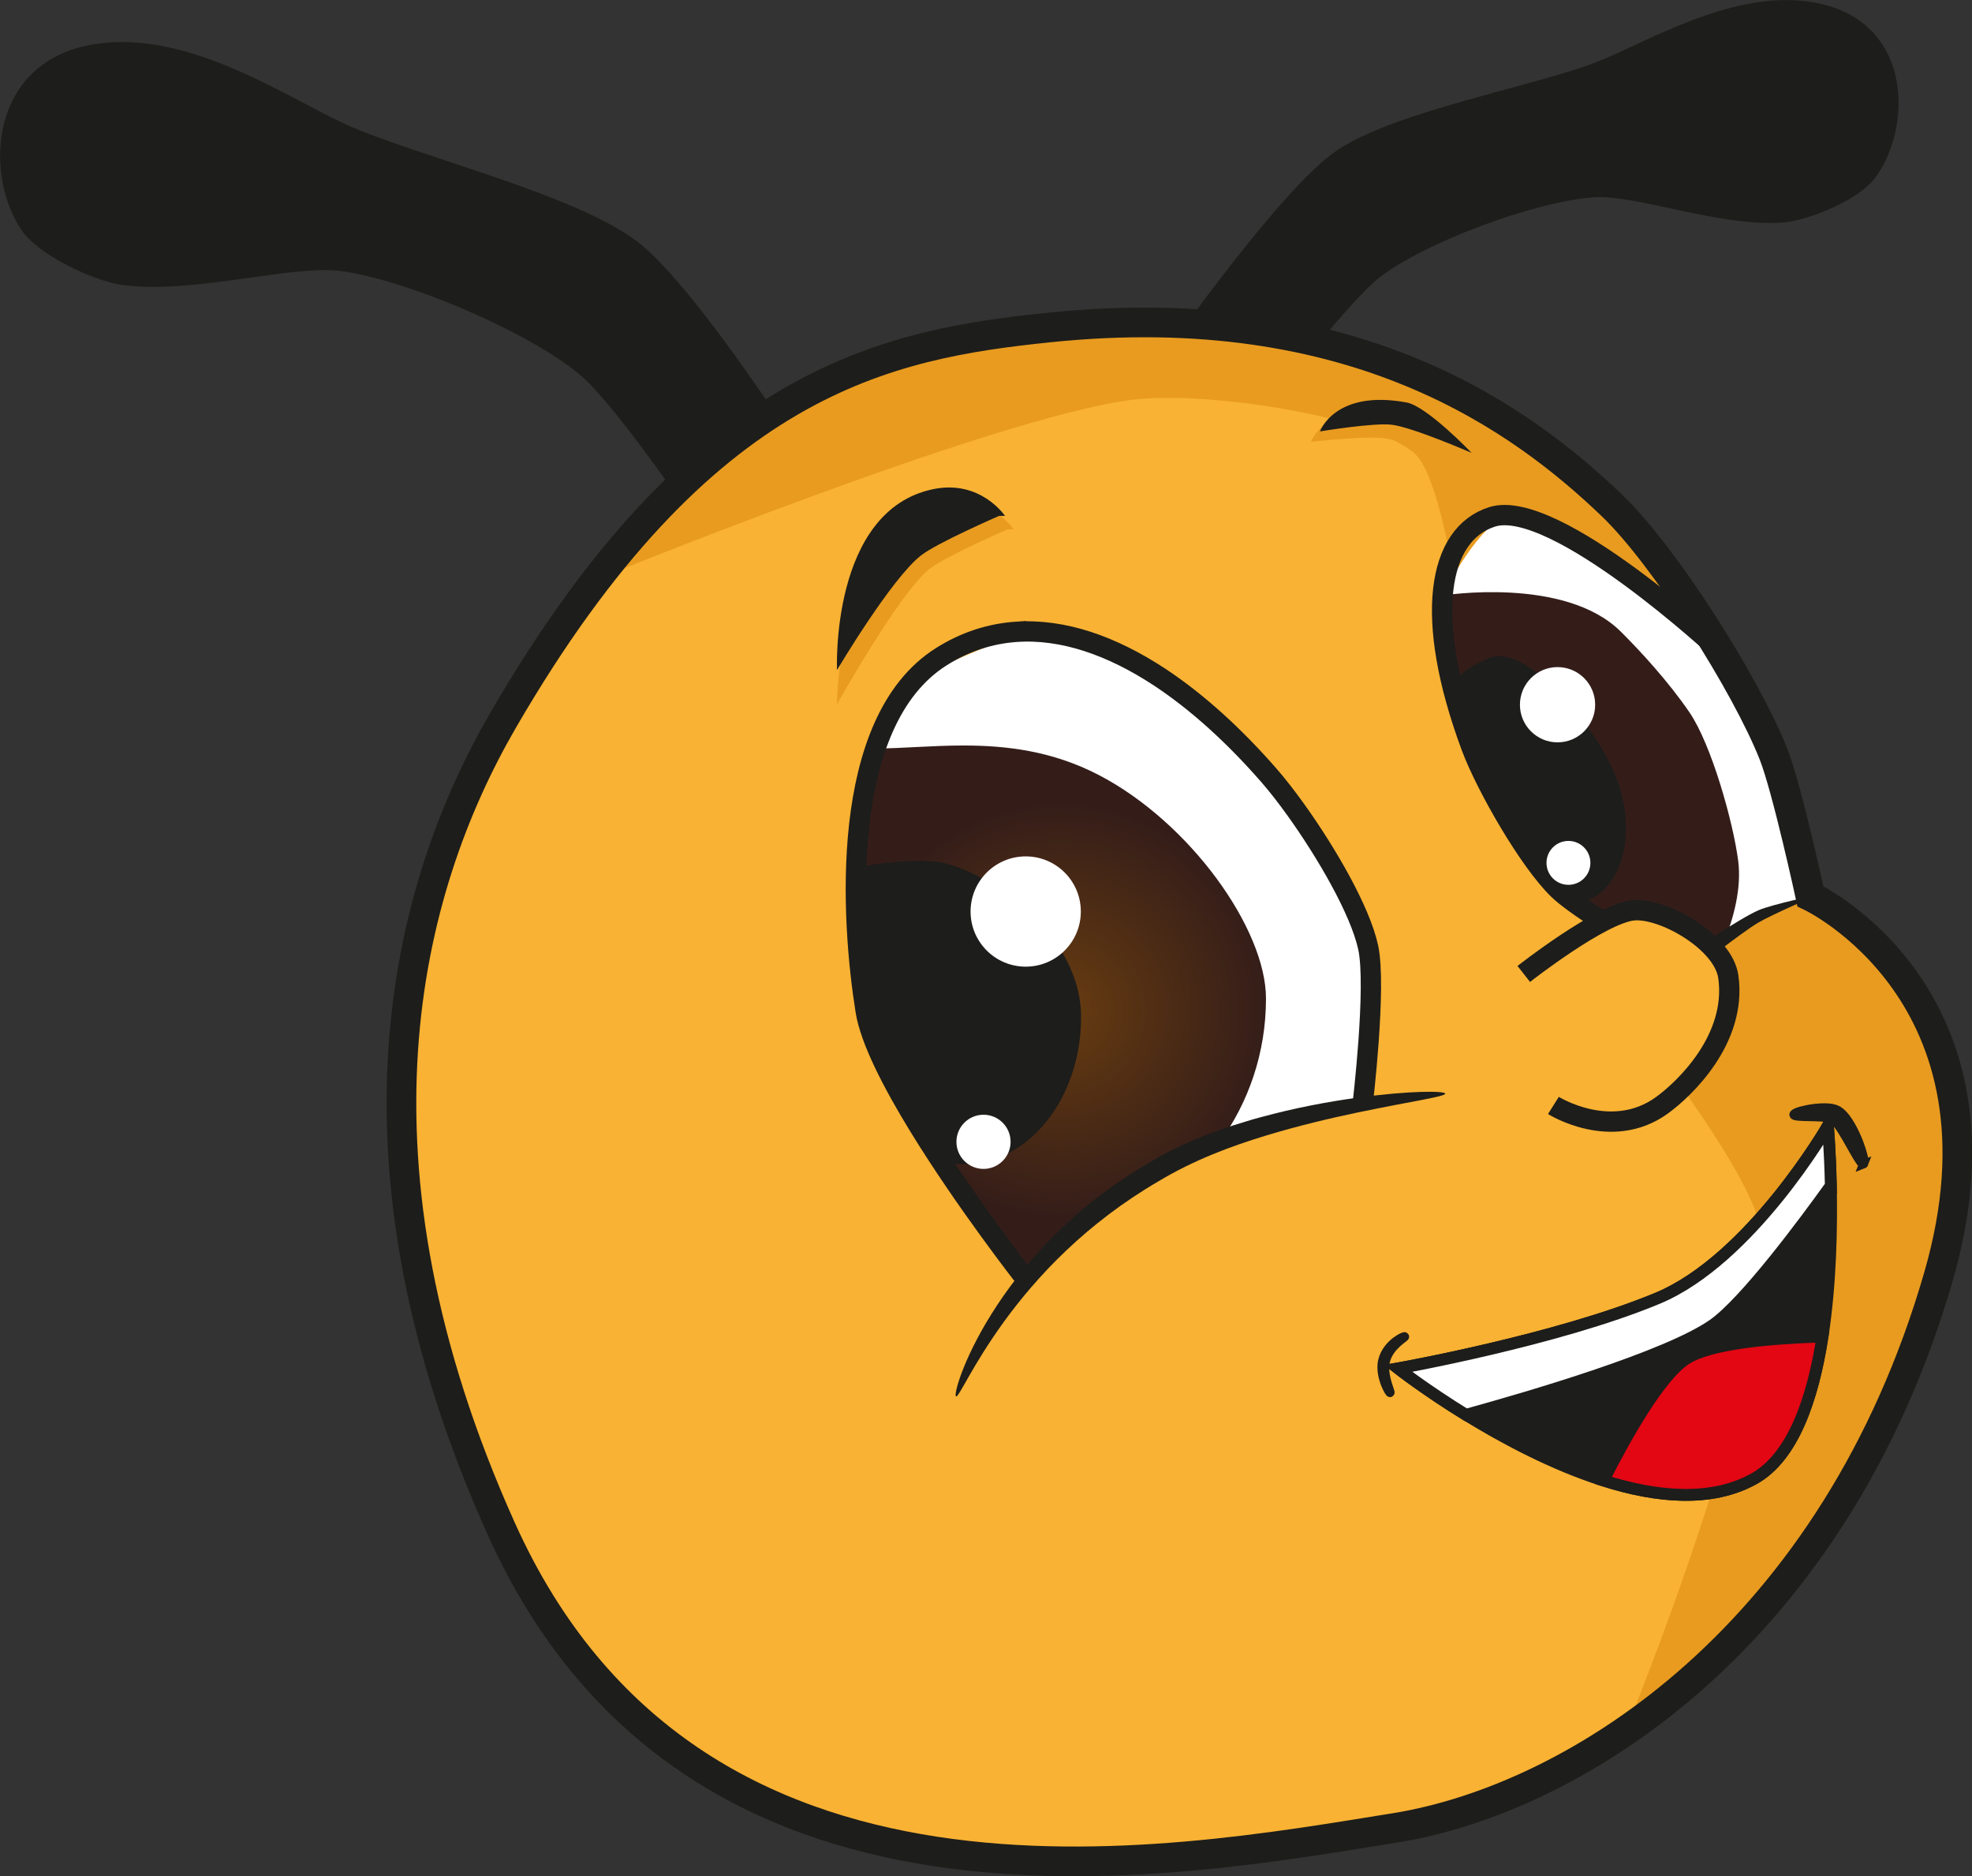 <?xml version="1.0" encoding="UTF-8" standalone="no"?>
<svg
   width="234.677mm"
   height="223.252mm"
   viewBox="0 0 234.677 223.252"
   version="1.1"
   id="svg5"
   xmlns:xlink="http://www.w3.org/1999/xlink"
   xmlns="http://www.w3.org/2000/svg"
   xmlns:svg="http://www.w3.org/2000/svg">
  <rect x="0" y="0" width="234.677" height="223.252" fill="#333333" stroke="none"/>
  <defs
     id="defs2">
    <linearGradient
       x1="0"
       y1="0"
       x2="1"
       y2="0"
       gradientUnits="userSpaceOnUse"
       gradientTransform="matrix(0,-1156.369,-1156.369,0,509.367,2464.057)"
       spreadMethod="pad"
       id="linearGradient854">
      <stop
         style="stop-opacity:1;stop-color:#fab53b"
         offset="0"
         id="stop844" />
      <stop
         style="stop-opacity:1;stop-color:#fab53b"
         offset="0.169"
         id="stop846" />
      <stop
         style="stop-opacity:1;stop-color:#fee3b9"
         offset="0.52"
         id="stop848" />
      <stop
         style="stop-opacity:1;stop-color:#f9b233"
         offset="0.879"
         id="stop850" />
      <stop
         style="stop-opacity:1;stop-color:#f9b233"
         offset="1"
         id="stop852" />
    </linearGradient>
    <clipPath
       clipPathUnits="userSpaceOnUse"
       id="clipPath864">
      <path
         d="M 0,2485.477 H 4021.012 V 0 H 0 Z"
         id="path862" />
    </clipPath>
    <clipPath
       clipPathUnits="userSpaceOnUse"
       id="clipPath884">
      <path
         d="m 1557.92,1063.97 h 103.83 V 819.641 h -103.83 z"
         id="path882" />
    </clipPath>
    <clipPath
       clipPathUnits="userSpaceOnUse"
       id="clipPath912">
      <path
         d="m 1866.17,1063.97 h 103.82 V 819.641 h -103.82 z"
         id="path910" />
    </clipPath>
    <clipPath
       clipPathUnits="userSpaceOnUse"
       id="clipPath940">
      <path
         d="m 2175.53,1063.97 h 103.82 V 819.641 h -103.82 z"
         id="path938" />
    </clipPath>
    <clipPath
       clipPathUnits="userSpaceOnUse"
       id="clipPath968">
      <path
         d="m 2023.12,1330.1 h 103.83 v -244.33 h -103.83 z"
         id="path966" />
    </clipPath>
    <clipPath
       clipPathUnits="userSpaceOnUse"
       id="clipPath996">
      <path
         d="m 1732.36,1596.07 h 103.82 v -244.32 h -103.82 z"
         id="path994" />
    </clipPath>
    <clipPath
       clipPathUnits="userSpaceOnUse"
       id="clipPath1024">
      <path
         d="m 1887.04,1839.62 h 103.82 V 1595.3 h -103.82 z"
         id="path1022" />
    </clipPath>
    <clipPath
       clipPathUnits="userSpaceOnUse"
       id="clipPath1052">
      <path
         d="m 2044.36,1589.09 h 103.83 v -244.32 h -103.83 z"
         id="path1050" />
    </clipPath>
    <clipPath
       clipPathUnits="userSpaceOnUse"
       id="clipPath1188">
      <path
         d="m 1218.95,1278.35 h 590.88 V 954.106 h -590.88 z"
         id="path1186" />
    </clipPath>
    <clipPath
       clipPathUnits="userSpaceOnUse"
       id="clipPath1192">
      <path
         d="m 1218.95,1278.35 h 590.88 V 954.106 h -590.88 z"
         id="path1190" />
    </clipPath>
    <clipPath
       clipPathUnits="userSpaceOnUse"
       id="clipPath1246">
      <path
         d="m 1950.713,1681.189 c -54.367,-5.639 -117.287,-17.179 -184.12,-132.424 v 0 c -33.414,-57.621 -56.351,-148.889 -0.655,-272.725 v 0 c 64.532,-143.486 225.286,-113.128 301.406,-100.928 v 0 c 61.929,9.923 148.739,65.853 183.466,186.11 v 0 c 27.428,94.983 -43.246,128.13 -43.246,128.13 v 0 c 0,0 -7.917,36.522 -12.45,47.959 v 0 c -9.334,23.558 -36.724,66.814 -54.384,83.75 v 0 c -26.784,25.686 -74.483,61.844 -157.762,61.844 v 0 c -10.208,0 -20.951,-0.543 -32.255,-1.716"
         id="path1244" />
    </clipPath>
    <clipPath
       clipPathUnits="userSpaceOnUse"
       id="clipPath1260">
      <path
         d="M 0,2485.477 H 4021.012 V 0 H 0 Z"
         id="path1258" />
    </clipPath>
    <clipPath
       clipPathUnits="userSpaceOnUse"
       id="clipPath1284">
      <path
         d="m 1748.15,1658.51 h 397.44 v -439.44 h -397.44 z"
         id="path1282" />
    </clipPath>
    <clipPath
       clipPathUnits="userSpaceOnUse"
       id="clipPath1288">
      <path
         d="m 1748.15,1658.51 h 397.44 v -439.44 h -397.44 z"
         id="path1286" />
    </clipPath>
    <radialGradient
       fx="0"
       fy="0"
       cx="0"
       cy="0"
       r="1"
       gradientUnits="userSpaceOnUse"
       gradientTransform="matrix(28.173,0,0,28.173,108.281,139.414)"
       spreadMethod="pad"
       id="radialGradient1358">
      <stop
         style="stop-opacity:1;stop-color:#683c10"
         offset="0"
         id="stop1352" />
      <stop
         style="stop-opacity:1;stop-color:#341d19"
         offset="0.874"
         id="stop1354" />
      <stop
         style="stop-opacity:1;stop-color:#341d19"
         offset="1"
         id="stop1356" />
    </radialGradient>
    <clipPath
       clipPathUnits="userSpaceOnUse"
       id="clipPath1368">
      <path
         d="M 0,2485.477 H 4021.012 V 0 H 0 Z"
         id="path1366" />
    </clipPath>
    <linearGradient
       x1="0"
       y1="0"
       x2="1"
       y2="0"
       gradientUnits="userSpaceOnUse"
       gradientTransform="matrix(0,-326.079,-326.079,0,726.513,863.873)"
       spreadMethod="pad"
       id="linearGradient1840">
      <stop
         style="stop-opacity:1;stop-color:#fab53b"
         offset="0"
         id="stop1830" />
      <stop
         style="stop-opacity:1;stop-color:#fab53b"
         offset="0.169"
         id="stop1832" />
      <stop
         style="stop-opacity:1;stop-color:#fee3b9"
         offset="0.52"
         id="stop1834" />
      <stop
         style="stop-opacity:1;stop-color:#f9b233"
         offset="0.879"
         id="stop1836" />
      <stop
         style="stop-opacity:1;stop-color:#f9b233"
         offset="1"
         id="stop1838" />
    </linearGradient>
    <linearGradient
       x1="0"
       y1="0"
       x2="1"
       y2="0"
       gradientUnits="userSpaceOnUse"
       gradientTransform="matrix(0,-265.036,-265.036,0,1083.275,810.785)"
       spreadMethod="pad"
       id="linearGradient1866">
      <stop
         style="stop-opacity:1;stop-color:#fab53b"
         offset="0"
         id="stop1856" />
      <stop
         style="stop-opacity:1;stop-color:#fab53b"
         offset="0.169"
         id="stop1858" />
      <stop
         style="stop-opacity:1;stop-color:#fee3b9"
         offset="0.52"
         id="stop1860" />
      <stop
         style="stop-opacity:1;stop-color:#f9b233"
         offset="0.879"
         id="stop1862" />
      <stop
         style="stop-opacity:1;stop-color:#f9b233"
         offset="1"
         id="stop1864" />
    </linearGradient>
    <linearGradient
       x1="0"
       y1="0"
       x2="1"
       y2="0"
       gradientUnits="userSpaceOnUse"
       gradientTransform="matrix(0,-226.38,-226.38,0,1340.669,768.199)"
       spreadMethod="pad"
       id="linearGradient1892">
      <stop
         style="stop-opacity:1;stop-color:#fab53b"
         offset="0"
         id="stop1882" />
      <stop
         style="stop-opacity:1;stop-color:#fab53b"
         offset="0.169"
         id="stop1884" />
      <stop
         style="stop-opacity:1;stop-color:#fee3b9"
         offset="0.52"
         id="stop1886" />
      <stop
         style="stop-opacity:1;stop-color:#f9b233"
         offset="0.879"
         id="stop1888" />
      <stop
         style="stop-opacity:1;stop-color:#f9b233"
         offset="1"
         id="stop1890" />
    </linearGradient>
    <linearGradient
       x1="0"
       y1="0"
       x2="1"
       y2="0"
       gradientUnits="userSpaceOnUse"
       gradientTransform="matrix(0,-226.817,-226.817,0,1567.119,766.232)"
       spreadMethod="pad"
       id="linearGradient1918">
      <stop
         style="stop-opacity:1;stop-color:#fab53b"
         offset="0"
         id="stop1908" />
      <stop
         style="stop-opacity:1;stop-color:#fab53b"
         offset="0.169"
         id="stop1910" />
      <stop
         style="stop-opacity:1;stop-color:#fee3b9"
         offset="0.52"
         id="stop1912" />
      <stop
         style="stop-opacity:1;stop-color:#f9b233"
         offset="0.879"
         id="stop1914" />
      <stop
         style="stop-opacity:1;stop-color:#f9b233"
         offset="1"
         id="stop1916" />
    </linearGradient>
    <linearGradient
       x1="0"
       y1="0"
       x2="1"
       y2="0"
       gradientUnits="userSpaceOnUse"
       gradientTransform="matrix(0,-221.432,-221.432,0,2013.878,759.81)"
       spreadMethod="pad"
       id="linearGradient1944">
      <stop
         style="stop-opacity:1;stop-color:#fab53b"
         offset="0"
         id="stop1934" />
      <stop
         style="stop-opacity:1;stop-color:#fab53b"
         offset="0.169"
         id="stop1936" />
      <stop
         style="stop-opacity:1;stop-color:#fee3b9"
         offset="0.52"
         id="stop1938" />
      <stop
         style="stop-opacity:1;stop-color:#f9b233"
         offset="0.879"
         id="stop1940" />
      <stop
         style="stop-opacity:1;stop-color:#f9b233"
         offset="1"
         id="stop1942" />
    </linearGradient>
    <linearGradient
       x1="0"
       y1="0"
       x2="1"
       y2="0"
       gradientUnits="userSpaceOnUse"
       gradientTransform="matrix(0,-251.394,-251.394,0,2390.687,785.56)"
       spreadMethod="pad"
       id="linearGradient1970">
      <stop
         style="stop-opacity:1;stop-color:#fab53b"
         offset="0"
         id="stop1960" />
      <stop
         style="stop-opacity:1;stop-color:#fab53b"
         offset="0.169"
         id="stop1962" />
      <stop
         style="stop-opacity:1;stop-color:#fee3b9"
         offset="0.52"
         id="stop1964" />
      <stop
         style="stop-opacity:1;stop-color:#f9b233"
         offset="0.879"
         id="stop1966" />
      <stop
         style="stop-opacity:1;stop-color:#f9b233"
         offset="1"
         id="stop1968" />
    </linearGradient>
    <linearGradient
       x1="0"
       y1="0"
       x2="1"
       y2="0"
       gradientUnits="userSpaceOnUse"
       gradientTransform="matrix(0,-271.08,-271.08,0,2653.668,816.225)"
       spreadMethod="pad"
       id="linearGradient1996">
      <stop
         style="stop-opacity:1;stop-color:#fab53b"
         offset="0"
         id="stop1986" />
      <stop
         style="stop-opacity:1;stop-color:#fab53b"
         offset="0.169"
         id="stop1988" />
      <stop
         style="stop-opacity:1;stop-color:#fee3b9"
         offset="0.52"
         id="stop1990" />
      <stop
         style="stop-opacity:1;stop-color:#f9b233"
         offset="0.879"
         id="stop1992" />
      <stop
         style="stop-opacity:1;stop-color:#f9b233"
         offset="1"
         id="stop1994" />
    </linearGradient>
    <linearGradient
       x1="0"
       y1="0"
       x2="1"
       y2="0"
       gradientUnits="userSpaceOnUse"
       gradientTransform="matrix(0,-328.664,-328.664,0,2913.542,872.359)"
       spreadMethod="pad"
       id="linearGradient2022">
      <stop
         style="stop-opacity:1;stop-color:#fab53b"
         offset="0"
         id="stop2012" />
      <stop
         style="stop-opacity:1;stop-color:#fab53b"
         offset="0.169"
         id="stop2014" />
      <stop
         style="stop-opacity:1;stop-color:#fee3b9"
         offset="0.52"
         id="stop2016" />
      <stop
         style="stop-opacity:1;stop-color:#f9b233"
         offset="0.879"
         id="stop2018" />
      <stop
         style="stop-opacity:1;stop-color:#f9b233"
         offset="1"
         id="stop2020" />
    </linearGradient>
  </defs>
  <g
     id="layer5"
     style="display:inline"
     transform="translate(17.973,-19.211)">
    <path
       d="m 77.419,76.363 c 0,0 -13.935,-22.094 -20.83,-27.164 C 49.294,43.836 30.902,39.41 22.585,35.677 15.406,32.453 3.437,24.035 -7.382,26.387 -17.783,28.648 -17.602,40.498 -13.849,45.731 c 1.714,2.39 7.702,5.252 10.701,5.644 8.199,1.073 19.617,-2.435 25.755,-1.688 8.257,1.005 23.612,7.619 29.749,12.918 4.985,4.304 15.993,20.931 15.993,20.931 0,0 3.557,-1.569 4.542,-2.328 1.314,-1.012 4.529,-4.845 4.529,-4.845"
       style="display:inline;fill:#1d1d1b;fill-opacity:1;fill-rule:nonzero;stroke:none;stroke-width:0.353"
       id="path1112" />
    <path
       d="m 122.451,61.836 c 0,0 13.444,-19.143 19.744,-23.321 6.665,-4.421 22.922,-7.353 30.378,-10.243 6.436,-2.495 17.349,-9.404 26.614,-6.654 8.908,2.643 8.039,13.332 4.461,17.84 -1.634,2.059 -7.012,4.296 -9.643,4.477 -7.194,0.494 -16.911,-3.334 -22.292,-3.014 -7.239,0.43 -20.988,5.513 -26.642,9.943 -4.592,3.598 -15.163,17.974 -15.163,17.974 0,0 -2.999,-1.622 -3.809,-2.365 -1.082,-0.99 -3.647,-4.637 -3.647,-4.637 z"
       style="display:inline;fill:none;stroke:#1d1d1b;stroke-width:3.528;stroke-linecap:butt;stroke-linejoin:miter;stroke-miterlimit:10;stroke-dasharray:none;stroke-opacity:1"
       id="path1124" />
    <path
       d="m 77.419,76.363 c 0,0 -13.935,-22.094 -20.83,-27.164 C 49.294,43.836 30.902,39.41 22.585,35.677 15.406,32.453 3.437,24.035 -7.382,26.387 -17.783,28.648 -17.602,40.498 -13.849,45.731 c 1.714,2.39 7.702,5.252 10.701,5.644 8.199,1.073 19.617,-2.435 25.755,-1.688 8.257,1.005 23.612,7.619 29.749,12.918 4.985,4.304 15.993,20.931 15.993,20.931 0,0 3.557,-1.569 4.542,-2.328 1.314,-1.012 4.529,-4.845 4.529,-4.845 z"
       style="display:inline;fill:none;stroke:#1d1d1b;stroke-width:3.528;stroke-linecap:butt;stroke-linejoin:miter;stroke-miterlimit:10;stroke-dasharray:none;stroke-opacity:1"
       id="path1116" />
    <path
       d="m 122.451,61.836 c 0,0 13.444,-19.143 19.744,-23.321 6.665,-4.421 22.922,-7.353 30.378,-10.243 6.436,-2.495 17.349,-9.404 26.614,-6.654 8.908,2.643 8.039,13.332 4.461,17.84 -1.634,2.059 -7.012,4.296 -9.643,4.477 -7.194,0.494 -16.911,-3.334 -22.292,-3.014 -7.239,0.43 -20.988,5.513 -26.642,9.943 -4.592,3.598 -15.163,17.974 -15.163,17.974 0,0 -2.999,-1.622 -3.809,-2.365 -1.082,-0.99 -3.647,-4.637 -3.647,-4.637"
       style="display:inline;fill:#1d1d1b;fill-opacity:1;fill-rule:nonzero;stroke:none;stroke-width:0.353"
       id="path1120" />
  </g>
  <g
     id="layer1"
     style="display:inline"
     transform="translate(17.973,-19.211)">
    <path
       d="m 167.382,85.8 -6.312,-4.716 -3.912,0.755 -2.968,5.263 -0.546,10.869 5.744,15.042 8.473,-13.207 1.764,-5.461 -1.411,-6.606"
       style="fill:#f9b233;fill-opacity:1;fill-rule:nonzero;stroke:none;stroke-width:0.353"
       id="path1264" />
    <path
       d="m 212.226,171.617 c -7.493,25.94 -21.851,43.395 -36.872,53.844 -9.55,6.643 -19.364,10.453 -27.852,11.811 -26.853,4.304 -83.562,15.014 -106.327,-35.606 -19.65,-43.688 -11.557,-75.882 0.229,-96.21 3.888,-6.703 7.736,-12.411 11.539,-17.279 h 0.004 C 72.219,63.515 90.341,60.4 106.357,58.739 c 36.523,-3.789 56.427,11.038 67.035,21.213 6.23,5.973 15.893,21.234 19.184,29.545 1.602,4.036 4.392,16.919 4.392,16.919 0,0 24.934,11.695 15.258,45.201"
       style="fill:#f9b233;fill-opacity:1;fill-rule:nonzero;stroke:none;stroke-width:0.353"
       id="path1268" />
    <path
       d="m 157.718,82.273 c 0,0 4.117,1.658 5.187,2.646 2.357,2.177 6.72,10.936 6.72,10.936 l 13.67,-1.508 -9.26,-8.722 -11.129,-5.121 -4.216,1.336"
       style="fill:#e89b1f;fill-opacity:1;fill-rule:nonzero;stroke:none;stroke-width:0.353"
       id="path1272" />
    <path
       d="m 185.591,94.871 -4.931,-2.659 -8.389,-2.147 -5.968,0.852 -5.233,13.051 10.789,13.935 12.847,14.9 5.854,-4.926 6.912,-2.019 -4.564,-18.491 -5.085,-8.805 -1.208,-4.217"
       style="fill:#ffffff;fill-opacity:1;fill-rule:nonzero;stroke:none;stroke-width:0.353"
       id="path1276" />
    <path
       d="m 212.226,171.617 c -7.493,25.94 -21.851,43.395 -36.872,53.844 0,0 18.329,-44.441 16.231,-59.785 -0.876,-6.409 -13.233,-22.232 -13.233,-22.232 l -2.759,-32.011 -20.951,-25.753 c 0,0 -1.778,-10.449 -4.332,-12.58 -5.424,-4.525 -25.194,-7.422 -33.69,-6.307 C 99.971,68.979 52.947,88.178 52.947,88.178 72.219,63.515 90.341,60.4 106.357,58.739 c 36.523,-3.789 56.427,11.038 67.035,21.213 6.23,5.973 15.893,21.234 19.184,29.545 1.602,4.036 4.392,16.919 4.392,16.919 0,0 24.934,11.695 15.258,45.201"
       style="fill:#e89b1f;fill-opacity:1;fill-rule:nonzero;stroke:none;stroke-width:0.353"
       id="path1322" />
    <path
       d="m 181.795,121.884 -2.524,14.452 8.552,-6.08 4.468,-2.582 6.085,-1.999 -5.728,-17.779 -4.826,-9.837 c 0,0 -10.68,-8.839 -11.298,-8.839 -0.275,0 -11.503,-8.931 -14.518,-8.717 -3.753,0.266 -8.287,9.563 -8.287,9.563 l 21.873,16.107 7.702,12.435"
       style="fill:#ffffff;fill-opacity:1;fill-rule:nonzero;stroke:none;stroke-width:0.353"
       id="path1326" />
    <path
       d="m 106.86,58.183 c 36.522,-3.788 56.427,11.039 67.034,21.212 6.23,5.974 15.893,21.234 19.186,29.545 1.599,4.035 4.392,16.919 4.392,16.919 0,0 24.933,11.694 15.256,45.201 -12.251,42.424 -42.876,62.155 -64.722,65.656 -26.854,4.303 -83.564,15.014 -106.33,-35.606 -19.648,-43.686 -11.557,-75.884 0.231,-96.211 C 65.484,64.244 87.681,60.173 106.86,58.183 Z"
       style="fill:none;stroke:#1d1d1b;stroke-width:3.528;stroke-linecap:butt;stroke-linejoin:miter;stroke-miterlimit:10;stroke-dasharray:none;stroke-opacity:1"
       id="path1330" />
    <path
       d="m 174.887,94.346 c 2.251,2.228 5.699,5.961 8.21,9.652 2.61,3.837 5.188,13.037 5.783,17.639 0.852,6.585 -3.998,14.346 -3.998,14.346 l -6.531,-3.179 -7.677,-5.292 -4.959,-4.099 -8.702,-13.926 -1.179,-6.46 -1.952,-8.753 -0.162,-4.207 c 0,0 14.494,-2.326 21.167,4.28"
       style="fill:#341d19;fill-opacity:1;fill-rule:nonzero;stroke:none;stroke-width:0.353"
       id="path1334" />
    <path
       d="m 134.338,111.82 -9.076,-8.081 c 0,0 -11.895,-8.166 -18.641,-9.439 -3.18,-0.6 -16.997,6.296 -16.997,6.296 l -5.011,16.471 5.207,33.678 11.807,17.456 2.145,3.73 12.437,-11.138 8.013,-4.665 9.715,-3.335 10.237,-2.048 0.998,-9.78 -0.596,-10.07 -4.169,-8.912 z"
       style="fill:#ffffff;fill-opacity:1;fill-rule:nonzero;stroke:none;stroke-width:0.353"
       id="path1338" />
    <path
       d="m 86.202,108.274 -1.589,8.795 -0.737,8.605 1.17,13.836 3.446,8.786 10.576,17.379 c 0.597,0.04 4.557,5.232 4.557,5.232 v 0 c 0,0 4.255,-4.451 5.652,-4.674 v 0 l 2.091,-2.013 7.79,-5.489 3.98,-2.112 3.995,-1.445 c 3.485,-4.774 5.552,-10.71 5.552,-17.145 v 0 c 0,-8.292 -9.069,-20.964 -19.891,-26.596 v 0 c -5.558,-2.892 -11.064,-3.515 -16.112,-3.515 v 0 c -3.811,0 -7.361,0.355 -10.48,0.355"
       style="fill:url(#radialGradient1358);stroke:none;stroke-width:0.353"
       id="path1360" />
    <path
       d="m 94.307,121.884 c -2.762,-0.658 -9.863,0.199 -11.322,0.851 l 1.628,14.813 1.013,4.25 1.83,4.763 6.556,10.838 c 0.884,0.221 1.798,0.339 2.735,0.339 7.696,0 13.935,-7.836 13.935,-17.501 0,-9.666 -10.392,-16.928 -16.374,-18.352"
       style="fill:#1d1d1b;fill-opacity:1;fill-rule:nonzero;stroke:none;stroke-width:0.353"
       id="path1372" />
    <path
       d="m 110.651,127.673 c 0,3.623 -2.938,6.561 -6.561,6.561 -3.623,0 -6.561,-2.938 -6.561,-6.561 0,-3.623 2.937,-6.561 6.561,-6.561 3.623,0 6.561,2.938 6.561,6.561"
       style="fill:#ffffff;fill-opacity:1;fill-rule:nonzero;stroke:none;stroke-width:0.353"
       id="path1376" />
    <path
       d="m 102.291,155.076 c 0,1.779 -1.443,3.222 -3.222,3.222 -1.78,0 -3.222,-1.443 -3.222,-3.222 0,-1.779 1.443,-3.222 3.222,-3.222 1.779,0 3.222,1.443 3.222,3.222"
       style="fill:#ffffff;fill-opacity:1;fill-rule:nonzero;stroke:none;stroke-width:0.353"
       id="path1380" />
    <path
       d="m 103.98,171.261 c 0,0 -7.07,-9.031 -12.594,-18.045 -3.143,-5.129 -5.786,-10.252 -6.339,-13.705 -1.722,-10.724 -3.313,-34.389 8.996,-42.157 2.85,-1.799 5.835,-2.745 8.894,-2.96 0,0.004 0,0.004 0.004,0 5.57,-0.392 11.381,1.64 17.05,5.362 4.501,2.963 8.918,6.992 13.049,11.723 0.956,1.094 2.053,2.498 3.189,4.078 3.637,5.069 7.651,11.963 8.614,16.369 1.023,4.695 -0.67,18.821 -0.67,18.821"
       style="fill:none;stroke:#1d1d1b;stroke-width:2.416;stroke-linecap:butt;stroke-linejoin:miter;stroke-miterlimit:10;stroke-dasharray:none;stroke-opacity:1"
       id="path1384" />
    <path
       d="m 154.014,149.343 c 0.028,0.349 -3.987,0.905 -10.366,2.23 -3.185,0.671 -6.961,1.539 -11.052,2.785 -4.093,1.247 -8.481,2.879 -12.665,5.392 -4.232,2.459 -7.941,5.33 -11.016,8.255 -3.082,2.924 -5.538,5.888 -7.431,8.5 -1.895,2.613 -3.234,4.872 -4.138,6.448 -0.905,1.578 -1.377,2.474 -1.539,2.419 -0.161,-0.053 0.013,-1.085 0.668,-2.826 0.655,-1.739 1.792,-4.19 3.56,-7.015 1.765,-2.822 4.169,-6.016 7.288,-9.151 3.111,-3.136 6.948,-6.197 11.364,-8.763 0.551,-0.321 1.1,-0.641 1.645,-0.958 0.559,-0.296 1.132,-0.565 1.692,-0.844 0.281,-0.138 0.561,-0.276 0.84,-0.412 0.279,-0.138 0.567,-0.244 0.849,-0.366 0.566,-0.236 1.127,-0.47 1.684,-0.703 0.556,-0.234 1.123,-0.413 1.676,-0.618 0.556,-0.194 1.102,-0.405 1.652,-0.576 0.551,-0.17 1.095,-0.337 1.634,-0.503 0.538,-0.168 1.071,-0.33 1.603,-0.464 4.238,-1.159 8.119,-1.862 11.388,-2.321 6.545,-0.899 10.644,-0.84 10.665,-0.509"
       style="fill:#1d1d1b;fill-opacity:1;fill-rule:nonzero;stroke:none;stroke-width:0.353"
       id="path1388" />
    <path
       d="m 101.938,82.191 c 0,0 -7.347,3.188 -9.29,4.704 -3.561,2.779 -11.024,16.132 -11.024,16.132 0,0 0.212,-21.44 12.435,-24.01 5.673,-1.193 8.584,3.175 8.584,3.175"
       style="fill:#e89b1f;fill-opacity:1;fill-rule:nonzero;stroke:none;stroke-width:0.353"
       id="path1392" />
    <path
       d="m 100.921,80.597 c 0,0 -7.347,3.188 -9.29,4.704 -3.561,2.779 -9.996,13.641 -9.996,13.641 0,0 -0.816,-18.949 11.407,-21.519 5.673,-1.193 8.584,3.175 8.584,3.175"
       style="fill:#1d1d1b;fill-opacity:1;fill-rule:nonzero;stroke:none;stroke-width:0.353"
       id="path1396" />
    <path
       d="m 181.823,134.233 c 0,0 -7.983,-4.392 -12.347,-7.56 -0.815,-0.593 -1.503,-1.139 -1.99,-1.609 -3.507,-3.38 -8.597,-12.291 -10.329,-16.895 -0.011,-0.025 -0.021,-0.049 -0.028,-0.071 -5.761,-15.508 -3.997,-25.333 2.469,-27.386 7.433,-2.357 27.047,15.871 27.047,15.871"
       style="fill:none;stroke:#1d1d1b;stroke-width:2.416;stroke-linecap:butt;stroke-linejoin:miter;stroke-miterlimit:10;stroke-dasharray:none;stroke-opacity:1"
       id="path1400" />
    <path
       d="m 171.17,126.264 c -0.54,0.233 -1.108,0.367 -1.693,0.409 -0.815,-0.593 -1.503,-1.139 -1.99,-1.609 -3.507,-3.38 -11.068,-18.447 -12.8,-23.051 0.409,-2.727 2.544,-3.621 4.583,-4.503 4.081,-1.764 12.009,7.065 14.853,13.644 2.84,6.583 1.132,13.346 -2.953,15.109"
       style="fill:#1d1d1b;fill-opacity:1;fill-rule:nonzero;stroke:none;stroke-width:0.353"
       id="path1404" />
    <path
       d="m 171.859,103.066 c 0,2.473 -2.004,4.477 -4.477,4.477 -2.473,0 -4.477,-2.004 -4.477,-4.477 0,-2.473 2.004,-4.477 4.477,-4.477 2.473,0 4.477,2.004 4.477,4.477"
       style="fill:#ffffff;fill-opacity:1;fill-rule:nonzero;stroke:none;stroke-width:0.353"
       id="path1408" />
    <path
       d="m 171.291,121.884 c 0,1.443 -1.169,2.612 -2.612,2.612 -1.443,0 -2.612,-1.17 -2.612,-2.612 0,-1.443 1.169,-2.612 2.612,-2.612 1.443,0 2.612,1.169 2.612,2.612"
       style="fill:#ffffff;fill-opacity:1;fill-rule:nonzero;stroke:none;stroke-width:0.353"
       id="path1412" />
    <path
       d="m 182.744,132.803 c 0,0 6.259,-4.302 8.576,-5.292 1.676,-0.716 7.056,-1.837 7.056,-1.837 0,0 -5.45,2.331 -7.144,3.341 -2.098,1.251 -7.849,5.821 -7.849,5.821 l -0.639,-2.608"
       style="fill:#1d1d1b;fill-opacity:1;fill-rule:nonzero;stroke:none;stroke-width:0.353"
       id="path1416" />
    <path
       d="m 138.051,71.777 c 0,0 6.423,-0.706 8.555,-0.441 2.498,0.31 12.668,2.999 12.668,2.999 0,0 -8.481,-5.548 -10.904,-5.997 -8.555,-1.587 -10.319,3.44 -10.319,3.44"
       style="fill:#e89b1f;fill-opacity:1;fill-rule:nonzero;stroke:none;stroke-width:0.353"
       id="path1420" />
    <path
       d="m 139.109,70.543 c 0,0 6.423,-1.058 8.555,-0.794 2.498,0.31 9.493,3.351 9.493,3.351 0,0 -5.306,-5.548 -7.729,-5.997 -8.555,-1.587 -10.319,3.44 -10.319,3.44"
       style="fill:#1d1d1b;fill-opacity:1;fill-rule:nonzero;stroke:none;stroke-width:0.353"
       id="path1424" />
    <path
       d="m 147.458,184.926 c -0.041,0.023 -0.296,-0.346 -0.563,-1.014 -0.132,-0.334 -0.267,-0.744 -0.35,-1.219 -0.08,-0.472 -0.117,-1.021 0.017,-1.578 0.131,-0.555 0.396,-1.039 0.691,-1.422 0.297,-0.385 0.621,-0.677 0.909,-0.895 0.582,-0.433 1.01,-0.582 1.029,-0.54 0.023,0.045 -0.353,0.27 -0.871,0.733 -0.505,0.46 -1.176,1.198 -1.416,2.206 -0.12,0.498 -0.097,0.997 -0.039,1.447 0.06,0.451 0.166,0.853 0.264,1.188 0.2,0.67 0.372,1.072 0.327,1.095"
       style="fill:#1d1d1b;fill-opacity:1;fill-rule:nonzero;stroke:none;stroke-width:0.353"
       id="path1428" />
    <path
       d="m 147.458,184.926 c -0.041,0.023 -0.296,-0.346 -0.563,-1.014 -0.132,-0.334 -0.267,-0.744 -0.35,-1.219 -0.08,-0.472 -0.117,-1.021 0.017,-1.578 0.131,-0.555 0.396,-1.039 0.691,-1.422 0.297,-0.385 0.621,-0.677 0.909,-0.895 0.582,-0.433 1.01,-0.582 1.029,-0.54 0.023,0.045 -0.353,0.27 -0.871,0.733 -0.505,0.46 -1.176,1.198 -1.416,2.206 -0.12,0.498 -0.097,0.997 -0.039,1.447 0.06,0.451 0.166,0.853 0.264,1.188 0.2,0.67 0.372,1.072 0.327,1.095 z"
       style="fill:none;stroke:#1d1d1b;stroke-width:1.058;stroke-linecap:butt;stroke-linejoin:miter;stroke-miterlimit:10;stroke-dasharray:none;stroke-opacity:1"
       id="path1432" />
    <path
       d="m 163.363,135.101 c 0,0 9.228,-7.246 13.085,-7.574 3.53,-0.3 10.663,3.733 11.256,7.903 1.058,7.432 -5.261,13.399 -7.926,15.317 -6.016,4.329 -12.888,0 -12.888,0"
       style="fill:#f9b233;fill-opacity:1;fill-rule:nonzero;stroke:#1d1d1b;stroke-width:2.416;stroke-linecap:butt;stroke-linejoin:miter;stroke-miterlimit:10;stroke-dasharray:none;stroke-opacity:1"
       id="path1436" />
    <path
       d="m 198.915,178.24 c -1.161,7.479 -3.531,14.369 -8.181,16.944 -5.062,2.801 -11.539,2.205 -17.896,0.187 -5.987,-1.894 -11.864,-5.048 -16.355,-7.811 -4.851,-2.988 -8.082,-5.521 -8.082,-5.521 0,0 18.877,-3.351 30.872,-8.343 11.116,-4.625 20.281,-20.514 20.281,-20.514 0,0 0.258,2.865 0.349,7.116 0.106,4.893 -0.011,11.624 -0.988,17.942"
       style="fill:#1d1d1b;fill-opacity:1;fill-rule:nonzero;stroke:none;stroke-width:0.353"
       id="path1484" />
    <path
       d="m 198.915,178.24 c -1.161,7.479 -3.531,14.369 -8.181,16.944 -5.062,2.801 -11.539,2.205 -17.896,0.187 -5.987,-1.894 -11.864,-5.048 -16.355,-7.811 -4.851,-2.988 -8.082,-5.521 -8.082,-5.521 0,0 18.877,-3.351 30.872,-8.343 11.116,-4.625 20.281,-20.514 20.281,-20.514 0,0 0.258,2.865 0.349,7.116 0.106,4.893 -0.011,11.624 -0.988,17.942 z"
       style="fill:none;stroke:#1d1d1b;stroke-width:1.411;stroke-linecap:butt;stroke-linejoin:miter;stroke-miterlimit:10;stroke-dasharray:none;stroke-opacity:1"
       id="path1488" />
    <path
       d="m 203.787,157.738 c -0.16,0.06 -0.533,-0.501 -1.06,-1.426 -0.26,-0.459 -0.569,-1.005 -0.913,-1.611 -0.345,-0.593 -0.732,-1.254 -1.187,-1.821 -0.11,-0.152 -0.23,-0.253 -0.337,-0.368 -0.053,-0.037 -0.103,-0.076 -0.152,-0.118 -0.05,-0.031 -0.091,-0.042 -0.14,-0.071 -0.249,-0.093 -0.609,-0.133 -0.929,-0.165 -0.66,-0.057 -1.289,-0.061 -1.816,-0.073 -1.058,-0.018 -1.731,-0.06 -1.757,-0.23 -0.026,-0.166 0.607,-0.432 1.683,-0.64 0.539,-0.1 1.186,-0.191 1.94,-0.194 0.384,0.01 0.776,0.01 1.263,0.156 0.126,0.049 0.27,0.104 0.387,0.173 0.109,0.074 0.217,0.152 0.324,0.234 0.173,0.165 0.357,0.335 0.489,0.514 0.566,0.71 0.931,1.423 1.242,2.081 0.305,0.659 0.534,1.266 0.702,1.784 0.332,1.037 0.419,1.718 0.261,1.777"
       style="fill:#1d1d1b;fill-opacity:1;fill-rule:nonzero;stroke:none;stroke-width:0.353"
       id="path1492" />
    <path
       d="m 203.787,157.738 c -0.16,0.06 -0.533,-0.501 -1.06,-1.426 -0.26,-0.459 -0.569,-1.005 -0.913,-1.611 -0.345,-0.593 -0.732,-1.254 -1.187,-1.821 -0.11,-0.152 -0.23,-0.253 -0.337,-0.368 -0.053,-0.037 -0.103,-0.076 -0.152,-0.118 -0.05,-0.031 -0.091,-0.042 -0.14,-0.071 -0.249,-0.093 -0.609,-0.133 -0.929,-0.165 -0.66,-0.057 -1.289,-0.061 -1.816,-0.073 -1.058,-0.018 -1.731,-0.06 -1.757,-0.23 -0.026,-0.166 0.607,-0.432 1.683,-0.64 0.539,-0.1 1.186,-0.191 1.94,-0.194 0.384,0.01 0.776,0.01 1.263,0.156 0.126,0.049 0.27,0.104 0.387,0.173 0.109,0.074 0.217,0.152 0.324,0.234 0.173,0.165 0.357,0.335 0.489,0.514 0.566,0.71 0.931,1.423 1.242,2.081 0.305,0.659 0.534,1.266 0.702,1.784 0.332,1.037 0.419,1.718 0.261,1.777 z"
       style="fill:none;stroke:#1d1d1b;stroke-width:1.058;stroke-linecap:butt;stroke-linejoin:miter;stroke-miterlimit:10;stroke-dasharray:none;stroke-opacity:1"
       id="path1496" />
    <path
       d="m 198.915,178.24 c -1.161,7.479 -3.531,14.369 -8.181,16.944 -5.062,2.801 -11.539,2.205 -17.896,0.187 2.66,-5.249 6.77,-12.562 9.906,-14.517 2.939,-1.831 10.199,-2.438 16.171,-2.614"
       style="fill:#e30613;fill-opacity:1;fill-rule:nonzero;stroke:none;stroke-width:0.353"
       id="path1500" />
    <path
       d="m 198.915,178.24 c -1.161,7.479 -3.531,14.369 -8.181,16.944 -5.062,2.801 -11.539,2.205 -17.896,0.187 2.66,-5.249 6.77,-12.562 9.906,-14.517 2.939,-1.831 10.199,-2.438 16.171,-2.614 z"
       style="fill:none;stroke:#1d1d1b;stroke-width:1.411;stroke-linecap:butt;stroke-linejoin:miter;stroke-miterlimit:10;stroke-dasharray:none;stroke-opacity:1"
       id="path1504" />
    <path
       d="m 199.903,160.298 c -3.034,4.226 -10.188,13.899 -14.026,16.57 -5.472,3.803 -21.47,8.509 -29.393,10.693 -4.851,-2.988 -8.082,-5.521 -8.082,-5.521 0,0 18.877,-3.351 30.872,-8.343 11.116,-4.625 20.281,-20.514 20.281,-20.514 0,0 0.258,2.865 0.349,7.116"
       style="fill:#ffffff;fill-opacity:1;fill-rule:nonzero;stroke:none;stroke-width:0.353"
       id="path1508" />
    <path
       d="m 199.903,160.298 c -3.034,4.226 -10.188,13.899 -14.026,16.57 -5.472,3.803 -21.47,8.509 -29.393,10.693 -4.851,-2.988 -8.082,-5.521 -8.082,-5.521 0,0 18.877,-3.351 30.872,-8.343 11.116,-4.625 20.281,-20.514 20.281,-20.514 0,0 0.258,2.865 0.349,7.116 z"
       style="fill:none;stroke:#1d1d1b;stroke-width:1.411;stroke-linecap:butt;stroke-linejoin:miter;stroke-miterlimit:10;stroke-dasharray:none;stroke-opacity:1"
       id="path1512" />
  </g>
</svg>
